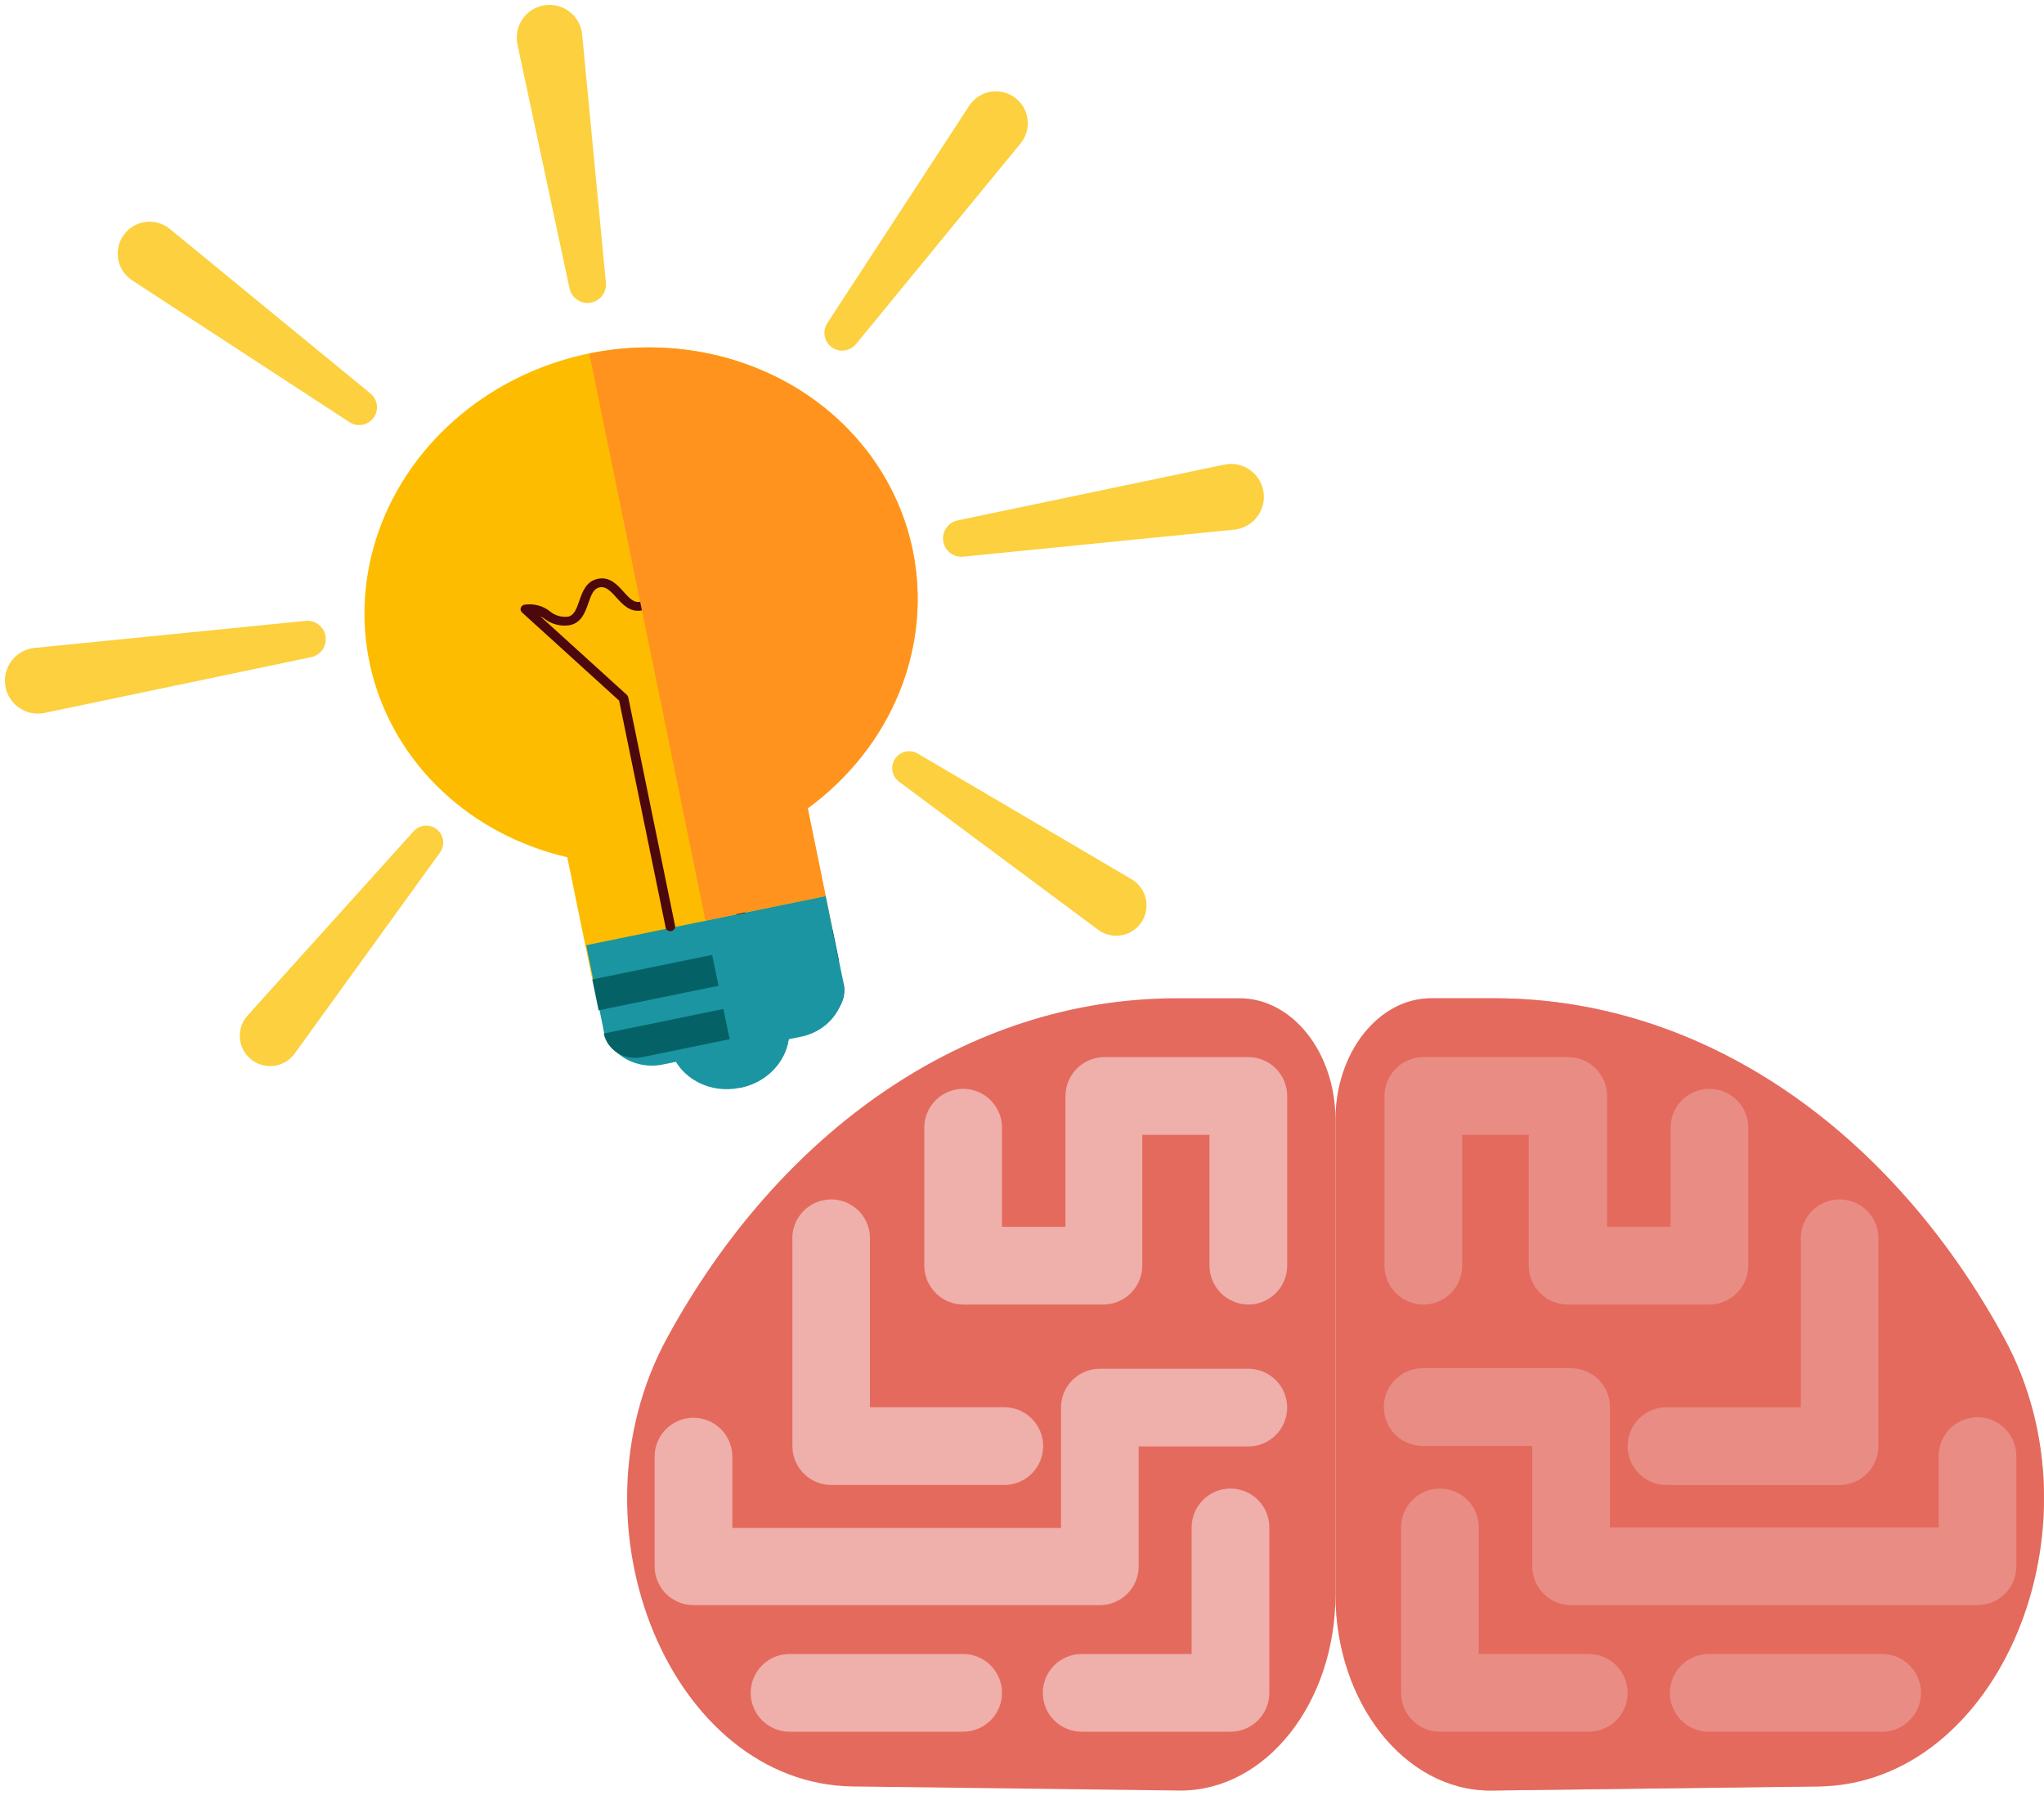 <svg width="159" height="140" viewBox="0 0 159 140" fill="none" xmlns="http://www.w3.org/2000/svg">
<path d="M42.358 0.411C40.909 0.634 39.947 2.03 40.253 3.464L44.301 22.427C44.459 23.17 45.17 23.66 45.921 23.545C46.673 23.429 47.203 22.747 47.131 21.991L45.285 2.688C45.145 1.229 43.807 0.188 42.358 0.411Z" fill="#FCD03E"/>
<path d="M78.937 7.583C77.79 6.741 76.171 7.035 75.393 8.226L64.356 25.129C63.954 25.743 64.103 26.565 64.694 27C65.287 27.436 66.117 27.331 66.584 26.763L79.387 11.155C80.289 10.056 80.084 8.425 78.937 7.583Z" fill="#FCD03E"/>
<path d="M98.285 38.25C98.062 36.8 96.667 35.834 95.231 36.134L74.491 40.472C73.748 40.628 73.257 41.337 73.372 42.088C73.488 42.838 74.17 43.367 74.925 43.291L96.009 41.188C97.469 41.042 98.509 39.701 98.285 38.25Z" fill="#FCD03E"/>
<path d="M88.661 71.897C89.57 70.776 89.268 69.109 88.024 68.378L71.39 58.604C70.828 58.274 70.108 58.405 69.699 58.913C69.23 59.495 69.339 60.349 69.939 60.795L85.421 72.305C86.436 73.059 87.865 72.879 88.661 71.897Z" fill="#FCD03E"/>
<path d="M19.71 82.516C20.764 83.215 22.181 82.957 22.922 81.933L34.227 66.299C34.666 65.692 34.511 64.842 33.886 64.428C33.342 64.068 32.616 64.16 32.179 64.644L19.261 78.973C18.297 80.043 18.509 81.721 19.71 82.516Z" fill="#FCD03E"/>
<path d="M0.411 53.327C0.635 54.777 2.029 55.743 3.466 55.443L24.205 51.105C24.948 50.949 25.44 50.239 25.324 49.489C25.209 48.739 24.526 48.21 23.771 48.285L2.687 50.389C1.227 50.535 0.188 51.876 0.411 53.327Z" fill="#FCD03E"/>
<path d="M9.637 18.256C8.795 19.405 9.09 21.024 10.282 21.802L27.186 32.831C27.802 33.233 28.625 33.083 29.059 32.489C29.492 31.896 29.386 31.068 28.819 30.603L13.212 17.805C12.111 16.902 10.478 17.108 9.637 18.256Z" fill="#FCD03E"/>
<path d="M115.935 139.249C109.28 139.249 103.887 132.414 103.887 123.998V87.089C103.887 81.862 107.228 77.633 111.346 77.633H116.226C132.684 77.633 147.215 88.101 155.908 104.074C163.88 118.743 155.506 138.736 141.461 138.93L115.935 139.249Z" fill="#E46A5D"/>
<path d="M123.588 134.674H112.011C111.209 134.674 110.44 134.356 109.874 133.789C109.307 133.222 108.988 132.453 108.988 131.651V118.785C108.988 117.983 109.307 117.214 109.874 116.648C110.44 116.081 111.209 115.762 112.011 115.762C112.812 115.762 113.581 116.081 114.148 116.648C114.715 117.214 115.033 117.983 115.033 118.785V128.629H123.588C124.39 128.629 125.158 128.947 125.725 129.514C126.292 130.081 126.611 130.85 126.611 131.651C126.611 132.453 126.292 133.222 125.725 133.789C125.158 134.356 124.39 134.674 123.588 134.674Z" fill="#EFAFAB"/>
<path d="M146.41 134.674H132.919C132.117 134.674 131.349 134.355 130.782 133.788C130.215 133.221 129.896 132.453 129.896 131.651C129.896 130.849 130.215 130.081 130.782 129.514C131.349 128.947 132.117 128.628 132.919 128.628H146.41C147.211 128.628 147.98 128.947 148.547 129.514C149.114 130.081 149.432 130.849 149.432 131.651C149.432 132.453 149.114 133.221 148.547 133.788C147.98 134.355 147.211 134.674 146.41 134.674Z" fill="#EFAFAB"/>
<path d="M153.827 124.83H122.215C121.413 124.83 120.644 124.511 120.077 123.945C119.51 123.378 119.192 122.609 119.192 121.807V112.448H110.665C109.863 112.448 109.095 112.13 108.528 111.563C107.961 110.996 107.643 110.227 107.643 109.426C107.643 108.624 107.961 107.855 108.528 107.289C109.095 106.722 109.863 106.403 110.665 106.403H122.215C123.016 106.403 123.785 106.722 124.352 107.289C124.919 107.855 125.237 108.624 125.237 109.426V118.785H150.804V113.239C150.804 112.437 151.122 111.668 151.689 111.101C152.256 110.535 153.025 110.216 153.827 110.216C154.628 110.216 155.397 110.535 155.964 111.101C156.531 111.668 156.849 112.437 156.849 113.239V121.835C156.842 122.632 156.52 123.394 155.954 123.954C155.388 124.515 154.623 124.83 153.827 124.83Z" fill="#EFAFAB"/>
<path d="M143.109 115.485H129.632C128.83 115.485 128.061 115.166 127.495 114.599C126.928 114.032 126.609 113.264 126.609 112.462C126.609 111.66 126.928 110.892 127.495 110.325C128.061 109.758 128.83 109.439 129.632 109.439H140.086V96.504C140.058 96.09 140.115 95.676 140.254 95.285C140.393 94.895 140.61 94.538 140.893 94.235C141.176 93.933 141.518 93.691 141.898 93.526C142.278 93.362 142.688 93.276 143.102 93.276C143.516 93.276 143.926 93.362 144.306 93.526C144.685 93.691 145.027 93.933 145.31 94.235C145.593 94.538 145.81 94.895 145.949 95.285C146.088 95.676 146.145 96.09 146.117 96.504V112.462C146.117 113.261 145.801 114.028 145.237 114.594C144.673 115.161 143.908 115.481 143.109 115.485Z" fill="#EFAFAB"/>
<path d="M132.92 101.453H121.938C121.138 101.449 120.371 101.13 119.805 100.564C119.239 99.998 118.92 99.231 118.916 98.43V88.254H113.744V98.43C113.744 99.232 113.426 100.001 112.859 100.568C112.292 101.135 111.523 101.453 110.722 101.453C109.92 101.453 109.151 101.135 108.584 100.568C108.018 100.001 107.699 99.232 107.699 98.43V85.231C107.699 84.429 108.018 83.661 108.584 83.094C109.151 82.527 109.92 82.209 110.722 82.209H121.994C122.794 82.212 123.561 82.532 124.127 83.098C124.693 83.664 125.013 84.43 125.017 85.231V95.408H129.952V87.699C129.952 86.897 130.271 86.129 130.838 85.562C131.405 84.995 132.173 84.676 132.975 84.676C133.777 84.676 134.545 84.995 135.112 85.562C135.679 86.129 135.998 86.897 135.998 87.699V98.43C135.996 98.832 135.914 99.228 135.758 99.598C135.602 99.967 135.375 100.302 135.089 100.583C134.802 100.864 134.463 101.086 134.091 101.235C133.719 101.384 133.321 101.458 132.92 101.453Z" fill="#EFAFAB"/>
<g style="mix-blend-mode:multiply" opacity="0.5">
<path d="M115.935 139.249C109.28 139.249 103.887 132.414 103.887 123.998V87.089C103.887 81.862 107.228 77.633 111.346 77.633H116.226C132.684 77.633 147.215 88.101 155.908 104.074C163.88 118.743 155.506 138.736 141.461 138.93L115.935 139.249Z" fill="#E46A5D"/>
</g>
<path d="M91.836 139.249C98.491 139.249 103.885 132.414 103.885 123.998V87.089C103.885 81.862 100.543 77.633 96.425 77.633H91.559C75.101 77.633 60.571 88.101 51.877 104.074C43.905 118.743 52.266 138.736 66.325 138.93L91.836 139.249Z" fill="#E46A5D"/>
<path d="M95.718 134.674H84.141C83.339 134.674 82.57 134.356 82.003 133.789C81.437 133.222 81.118 132.453 81.118 131.651C81.118 130.85 81.437 130.081 82.003 129.514C82.57 128.947 83.339 128.629 84.141 128.629H92.695V118.785C92.695 117.983 93.014 117.214 93.581 116.648C94.147 116.081 94.916 115.762 95.718 115.762C96.519 115.762 97.288 116.081 97.855 116.648C98.422 117.214 98.74 117.983 98.74 118.785V131.651C98.74 132.453 98.422 133.222 97.855 133.789C97.288 134.356 96.519 134.674 95.718 134.674Z" fill="#EFAFAB"/>
<path d="M74.921 134.674H61.417C60.615 134.674 59.847 134.355 59.28 133.788C58.713 133.221 58.395 132.453 58.395 131.651C58.395 130.849 58.713 130.081 59.28 129.514C59.847 128.947 60.615 128.628 61.417 128.628H74.921C75.723 128.628 76.492 128.947 77.059 129.514C77.626 130.081 77.944 130.849 77.944 131.651C77.944 132.453 77.626 133.221 77.059 133.788C76.492 134.355 75.723 134.674 74.921 134.674Z" fill="#EFAFAB"/>
<path d="M85.555 124.829H53.943C53.142 124.829 52.373 124.511 51.806 123.944C51.239 123.377 50.921 122.608 50.921 121.807V113.28C50.921 112.478 51.239 111.709 51.806 111.142C52.373 110.576 53.142 110.257 53.943 110.257C54.745 110.257 55.514 110.576 56.081 111.142C56.648 111.709 56.966 112.478 56.966 113.28V118.826H82.533V109.467C82.533 108.665 82.851 107.896 83.418 107.33C83.985 106.763 84.754 106.444 85.555 106.444H97.105C97.907 106.444 98.675 106.763 99.242 107.33C99.809 107.896 100.127 108.665 100.127 109.467C100.127 110.269 99.809 111.037 99.242 111.604C98.675 112.171 97.907 112.489 97.105 112.489H88.578V121.834C88.571 122.631 88.249 123.393 87.683 123.954C87.117 124.515 86.352 124.829 85.555 124.829Z" fill="#EFAFAB"/>
<path d="M78.124 115.485H64.661C63.86 115.485 63.091 115.166 62.524 114.599C61.957 114.032 61.639 113.264 61.639 112.462V96.504C61.611 96.09 61.668 95.676 61.807 95.285C61.946 94.895 62.163 94.538 62.446 94.235C62.729 93.933 63.071 93.691 63.451 93.526C63.831 93.362 64.24 93.276 64.654 93.276C65.069 93.276 65.478 93.362 65.858 93.526C66.238 93.691 66.58 93.933 66.863 94.235C67.146 94.538 67.363 94.895 67.502 95.285C67.641 95.676 67.698 96.09 67.67 96.504V109.439H78.124C78.926 109.439 79.695 109.758 80.261 110.325C80.828 110.892 81.147 111.66 81.147 112.462C81.147 113.264 80.828 114.032 80.261 114.599C79.695 115.166 78.926 115.485 78.124 115.485Z" fill="#EFAFAB"/>
<path d="M97.106 101.453C96.305 101.449 95.539 101.13 94.973 100.564C94.406 99.998 94.087 99.231 94.083 98.43V88.254H88.856V98.43C88.853 99.231 88.533 99.998 87.967 100.564C87.401 101.13 86.634 101.449 85.834 101.453H74.922C74.121 101.449 73.355 101.13 72.789 100.564C72.223 99.998 71.903 99.231 71.899 98.43V87.699C71.899 86.897 72.218 86.129 72.785 85.562C73.352 84.995 74.12 84.676 74.922 84.676C75.724 84.676 76.492 84.995 77.059 85.562C77.626 86.129 77.945 86.897 77.945 87.699V95.408H82.88V85.231C82.884 84.43 83.204 83.664 83.77 83.098C84.336 82.532 85.103 82.212 85.903 82.209H97.106C97.907 82.209 98.676 82.527 99.243 83.094C99.81 83.661 100.128 84.429 100.128 85.231V98.43C100.128 99.232 99.81 100.001 99.243 100.568C98.676 101.135 97.907 101.453 97.106 101.453Z" fill="#EFAFAB"/>
<path d="M71.001 42.811C71.75 46.475 71.382 50.293 69.937 53.831C68.492 57.369 66.028 60.487 62.825 62.832C61.049 64.139 59.07 65.181 56.963 65.918C56.73 66.007 56.487 66.091 56.251 66.164C54.702 66.648 53.105 66.976 51.49 67.14C51.241 67.191 50.988 67.184 50.739 67.194C48.509 67.348 46.277 67.169 44.127 66.665C40.429 65.808 37.072 64.035 34.404 61.529C31.736 59.024 29.854 55.877 28.952 52.416C28.051 48.954 28.163 45.303 29.278 41.841C30.392 38.38 32.468 35.233 35.29 32.728C38.113 30.223 41.579 28.45 45.33 27.593C49.08 26.736 52.979 26.827 56.621 27.855C60.264 28.884 63.518 30.813 66.046 33.443C68.575 36.072 70.285 39.306 71.001 42.811Z" fill="#FDBC00"/>
<path d="M60.286 50.444L41.588 54.276L46.076 76.171L64.774 72.338L60.286 50.444Z" fill="#FDBC00"/>
<path d="M64.23 69.69L65.543 76.092C65.582 76.239 65.613 76.389 65.634 76.54C65.681 77.16 65.562 77.785 65.29 78.361C65.021 78.914 64.616 79.403 64.11 79.787C63.604 80.17 63.01 80.438 62.379 80.568L51.575 82.782C50.945 82.912 50.295 82.9 49.679 82.746C49.064 82.592 48.502 82.301 48.039 81.898C47.559 81.478 47.203 80.948 47.006 80.359C46.966 80.211 46.935 80.061 46.914 79.91L45.601 73.508L64.23 69.69Z" fill="#1B95A2"/>
<path d="M61.305 79.32L61.32 79.392C61.405 79.862 61.416 80.343 61.352 80.82C61.218 81.719 60.788 82.565 60.122 83.239C59.456 83.914 58.588 84.383 57.639 84.583L57.544 84.602C56.425 84.832 55.266 84.676 54.284 84.162C53.302 83.648 52.564 82.812 52.209 81.81C52.139 81.634 52.087 81.452 52.052 81.267L52.042 81.219L61.305 79.32Z" fill="#1B95A2"/>
<path d="M64.771 72.338L46.073 76.171L46.565 78.572L65.263 74.739L64.771 72.338Z" fill="#046266"/>
<path d="M65.638 76.547C65.764 77.164 65.63 77.81 65.263 78.35C64.873 78.892 64.275 79.275 63.598 79.417L49.979 82.208C49.643 82.279 49.298 82.286 48.963 82.23C48.628 82.174 48.31 82.056 48.029 81.883C47.476 81.532 47.095 80.992 46.966 80.374L65.638 76.547Z" fill="#046266"/>
<path d="M57.689 71.339C57.592 71.359 57.492 71.343 57.41 71.294C57.328 71.246 57.271 71.168 57.25 71.079L53.641 53.474C53.627 53.404 53.638 53.332 53.671 53.267L57.48 44.94C57.367 45.046 57.267 45.167 57.149 45.291C56.778 45.809 56.209 46.177 55.565 46.316C54.644 46.505 54.066 45.873 53.564 45.309C53.063 44.745 52.72 44.431 52.264 44.525C51.808 44.618 51.628 45.056 51.386 45.755C51.144 46.456 50.856 47.282 49.943 47.469C49.031 47.656 48.443 47.018 47.943 46.461C47.443 45.905 47.099 45.584 46.643 45.677C46.187 45.771 46.007 46.208 45.765 46.908C45.523 47.608 45.234 48.434 44.322 48.621C43.968 48.676 43.608 48.659 43.266 48.57C42.924 48.482 42.609 48.325 42.342 48.11C42.24 48.047 42.136 47.977 42.026 47.924L48.771 54.047C48.821 54.097 48.855 54.159 48.871 54.226L52.522 72.04C52.526 72.124 52.496 72.207 52.44 72.274C52.384 72.341 52.305 72.388 52.216 72.406C52.128 72.424 52.036 72.413 51.958 72.373C51.88 72.333 51.821 72.268 51.791 72.19L48.162 54.488L40.601 47.624C40.554 47.581 40.52 47.525 40.503 47.464C40.487 47.403 40.489 47.339 40.508 47.277C40.528 47.216 40.565 47.16 40.615 47.116C40.665 47.072 40.726 47.041 40.793 47.026C41.147 46.973 41.507 46.992 41.848 47.08C42.19 47.168 42.505 47.324 42.772 47.538C42.959 47.699 43.182 47.82 43.426 47.892C43.67 47.964 43.929 47.987 44.186 47.957C44.642 47.864 44.822 47.426 45.064 46.726C45.306 46.026 45.594 45.2 46.507 45.013C47.419 44.826 48.006 45.456 48.507 46.02C49.009 46.585 49.351 46.898 49.807 46.805C50.263 46.711 50.443 46.274 50.685 45.574C50.927 44.874 51.215 44.048 52.128 43.861C53.041 43.674 53.627 44.304 54.129 44.868C54.63 45.432 54.972 45.746 55.428 45.652C55.662 45.599 55.884 45.503 56.08 45.37C56.276 45.236 56.443 45.069 56.57 44.876C56.944 44.362 57.512 43.998 58.156 43.859C58.222 43.846 58.29 43.851 58.353 43.871C58.416 43.892 58.471 43.929 58.512 43.978C58.559 44.022 58.59 44.077 58.603 44.139C58.615 44.2 58.608 44.264 58.583 44.322L54.401 53.418L57.985 70.903C57.999 70.949 58.001 70.998 57.993 71.045C57.985 71.093 57.967 71.139 57.939 71.18C57.911 71.221 57.874 71.256 57.831 71.284C57.788 71.311 57.74 71.33 57.689 71.339Z" fill="#4C080D"/>
<g style="mix-blend-mode:multiply">
<path d="M57.545 84.602L57.64 84.583C58.59 84.383 59.458 83.914 60.123 83.239C60.789 82.565 61.219 81.719 61.353 80.82L62.326 80.62C62.958 80.49 63.551 80.223 64.058 79.839C64.564 79.455 64.969 78.967 65.238 78.414C65.605 77.874 65.739 77.228 65.613 76.611C65.591 76.46 65.56 76.31 65.521 76.163L64.2 69.721L54.852 71.637L57.545 84.602Z" fill="#1B95A2"/>
</g>
<g style="mix-blend-mode:multiply">
<path d="M71.002 42.81C70.473 40.23 69.403 37.788 67.852 35.622C66.301 33.456 64.301 31.609 61.964 30.187C59.628 28.765 57.001 27.796 54.235 27.334C51.468 26.872 48.616 26.928 45.841 27.497L54.88 71.59L64.228 69.673L62.834 62.871C66.044 60.522 68.51 57.397 69.954 53.851C71.398 50.305 71.761 46.48 71.002 42.81Z" fill="#FF931E"/>
</g>
</svg>
